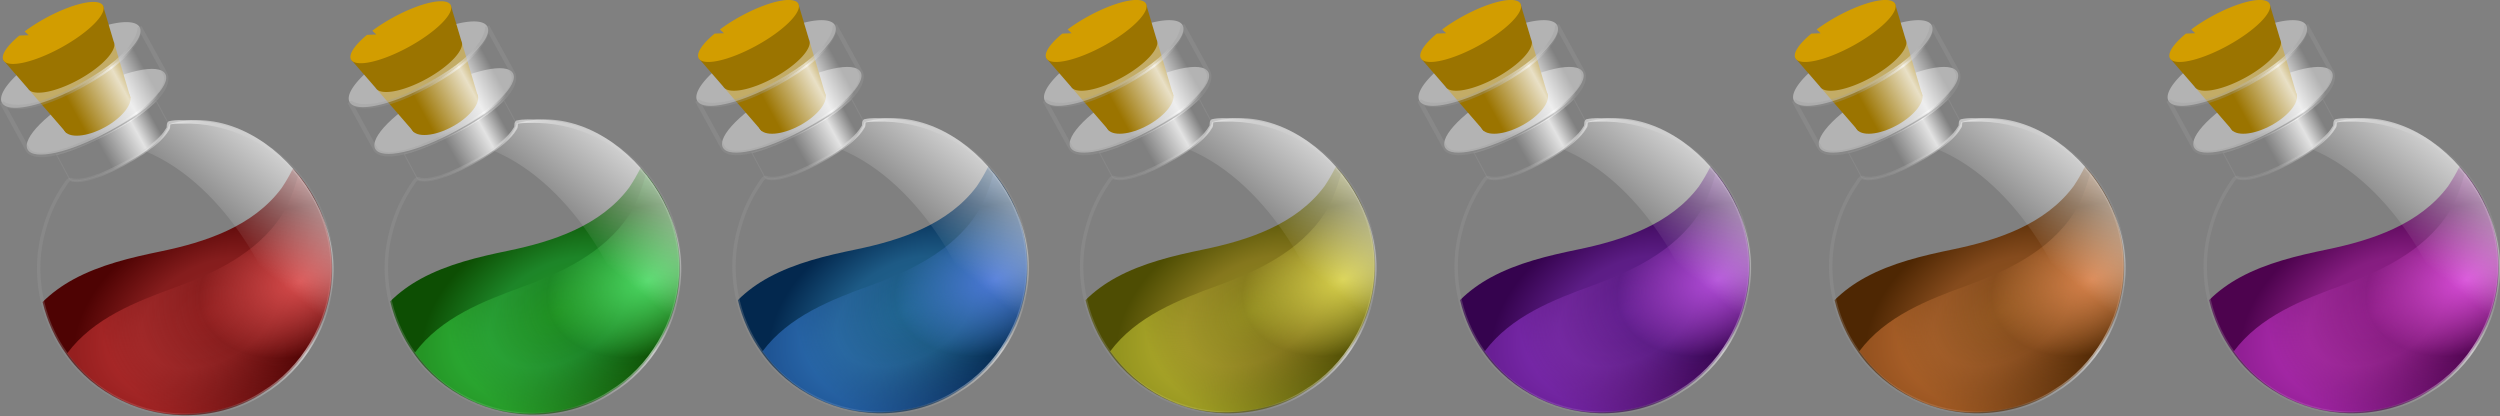 <?xml version="1.0" encoding="UTF-8" standalone="no"?>
<!-- Created with Inkscape (http://www.inkscape.org/) -->

<svg
   width="817.389mm"
   height="136.106mm"
   viewBox="0 0 817.389 136.106"
   version="1.1"
   id="svg5"
   inkscape:version="1.2.1 (9c6d41e410, 2022-07-14)"
   sodipodi:docname="Poition_Pack.svg"
   inkscape:export-filename="Poition_Pac.png"
   inkscape:export-xdpi="96"
   inkscape:export-ydpi="96"
   xmlns:inkscape="http://www.inkscape.org/namespaces/inkscape"
   xmlns:sodipodi="http://sodipodi.sourceforge.net/DTD/sodipodi-0.dtd"
   xmlns:xlink="http://www.w3.org/1999/xlink"
   xmlns="http://www.w3.org/2000/svg"
   xmlns:svg="http://www.w3.org/2000/svg">
  <rect x="0" y="0" width="817.389" height="136.106" fill="#808080" stroke="none"/>
  <sodipodi:namedview
     id="namedview7"
     pagecolor="#505050"
     bordercolor="#eeeeee"
     borderopacity="1"
     inkscape:showpageshadow="0"
     inkscape:pageopacity="0"
     inkscape:pagecheckerboard="0"
     inkscape:deskcolor="#505050"
     inkscape:document-units="mm"
     showgrid="false"
     inkscape:zoom="0.25"
     inkscape:cx="1752"
     inkscape:cy="20"
     inkscape:window-width="1920"
     inkscape:window-height="1017"
     inkscape:window-x="1912"
     inkscape:window-y="-8"
     inkscape:window-maximized="1"
     inkscape:current-layer="layer1" />
  <defs
     id="defs2">
    <linearGradient
       inkscape:collect="always"
       id="linearGradient25635">
      <stop
         style="stop-color:#91208b;stop-opacity:1;"
         offset="0"
         id="stop25629" />
      <stop
         style="stop-color:#851d80;stop-opacity:1;"
         offset="0.503"
         id="stop25631" />
      <stop
         style="stop-color:#4d034e;stop-opacity:1;"
         offset="1"
         id="stop25633" />
    </linearGradient>
    <linearGradient
       inkscape:collect="always"
       id="linearGradient24901">
      <stop
         style="stop-color:#d74cd8;stop-opacity:1;"
         offset="0"
         id="stop24895" />
      <stop
         style="stop-color:#d84ccd;stop-opacity:0;"
         offset="0.503"
         id="stop24897" />
      <stop
         style="stop-color:#f045f7;stop-opacity:0.416;"
         offset="1"
         id="stop24899" />
    </linearGradient>
    <linearGradient
       inkscape:collect="always"
       id="linearGradient16588">
      <stop
         style="stop-color:#915620;stop-opacity:1;"
         offset="0"
         id="stop16582" />
      <stop
         style="stop-color:#854b1d;stop-opacity:1;"
         offset="0.503"
         id="stop16584" />
      <stop
         style="stop-color:#4e2703;stop-opacity:1;"
         offset="1"
         id="stop16586" />
    </linearGradient>
    <linearGradient
       inkscape:collect="always"
       id="linearGradient16580">
      <stop
         style="stop-color:#d8824c;stop-opacity:1;"
         offset="0"
         id="stop16574" />
      <stop
         style="stop-color:#d88a4c;stop-opacity:0;"
         offset="0.503"
         id="stop16576" />
      <stop
         style="stop-color:#f78f45;stop-opacity:0.416;"
         offset="1"
         id="stop16578" />
    </linearGradient>
    <linearGradient
       inkscape:collect="always"
       id="linearGradient16572">
      <stop
         style="stop-color:#206591;stop-opacity:1;"
         offset="0"
         id="stop16566" />
      <stop
         style="stop-color:#1d5a85;stop-opacity:1;"
         offset="0.503"
         id="stop16568" />
      <stop
         style="stop-color:#03284e;stop-opacity:1;"
         offset="1"
         id="stop16570" />
    </linearGradient>
    <linearGradient
       inkscape:collect="always"
       id="linearGradient16564">
      <stop
         style="stop-color:#4c78d8;stop-opacity:1;"
         offset="0"
         id="stop16558" />
      <stop
         style="stop-color:#4c81d8;stop-opacity:0;"
         offset="0.503"
         id="stop16560" />
      <stop
         style="stop-color:#4593f7;stop-opacity:0.416;"
         offset="1"
         id="stop16562" />
    </linearGradient>
    <inkscape:perspective
       sodipodi:type="inkscape:persp3d"
       inkscape:vp_x="0 : -12.394291 : 1"
       inkscape:vp_y="0 : 999.99997 : 0"
       inkscape:vp_z="210 : -12.394291 : 1"
       inkscape:persp3d-origin="105 : -61.894291 : 1"
       id="perspective6358" />
    <linearGradient
       inkscape:collect="always"
       id="linearGradient4837">
      <stop
         style="stop-color:#642091;stop-opacity:1;"
         offset="0"
         id="stop4831" />
      <stop
         style="stop-color:#5c1d85;stop-opacity:1;"
         offset="0.503"
         id="stop4833" />
      <stop
         style="stop-color:#35034e;stop-opacity:1;"
         offset="1"
         id="stop4835" />
    </linearGradient>
    <linearGradient
       inkscape:collect="always"
       id="linearGradient4829">
      <stop
         style="stop-color:#b14cd8;stop-opacity:1;"
         offset="0"
         id="stop4823" />
      <stop
         style="stop-color:#ba4cd8;stop-opacity:0;"
         offset="0.503"
         id="stop4825" />
      <stop
         style="stop-color:#b145f7;stop-opacity:0.416;"
         offset="1"
         id="stop4827" />
    </linearGradient>
    <linearGradient
       inkscape:collect="always"
       id="linearGradient4821">
      <stop
         style="stop-color:#d8d14c;stop-opacity:1;"
         offset="0"
         id="stop4815" />
      <stop
         style="stop-color:#d8d14c;stop-opacity:0;"
         offset="0.503"
         id="stop4817" />
      <stop
         style="stop-color:#f5f745;stop-opacity:0.416;"
         offset="1"
         id="stop4819" />
    </linearGradient>
    <linearGradient
       inkscape:collect="always"
       id="linearGradient4813">
      <stop
         style="stop-color:#918b20;stop-opacity:1;"
         offset="0"
         id="stop4807" />
      <stop
         style="stop-color:#85771d;stop-opacity:1;"
         offset="0.503"
         id="stop4809" />
      <stop
         style="stop-color:#4e4d03;stop-opacity:1;"
         offset="1"
         id="stop4811" />
    </linearGradient>
    <linearGradient
       inkscape:collect="always"
       id="linearGradient4805">
      <stop
         style="stop-color:#209122;stop-opacity:1;"
         offset="0"
         id="stop4799" />
      <stop
         style="stop-color:#1d8528;stop-opacity:1;"
         offset="0.503"
         id="stop4801" />
      <stop
         style="stop-color:#0d4e03;stop-opacity:1;"
         offset="1"
         id="stop4803" />
    </linearGradient>
    <linearGradient
       inkscape:collect="always"
       id="linearGradient4797">
      <stop
         style="stop-color:#4cd864;stop-opacity:1;"
         offset="0"
         id="stop4791" />
      <stop
         style="stop-color:#4cd857;stop-opacity:0;"
         offset="0.503"
         id="stop4793" />
      <stop
         style="stop-color:#45f753;stop-opacity:0.416;"
         offset="1"
         id="stop4795" />
    </linearGradient>
    <linearGradient
       inkscape:collect="always"
       id="linearGradient4656">
      <stop
         style="stop-color:#912020;stop-opacity:1;"
         offset="0"
         id="stop4650" />
      <stop
         style="stop-color:#851d1d;stop-opacity:1;"
         offset="0.503"
         id="stop4652" />
      <stop
         style="stop-color:#4e0303;stop-opacity:1;"
         offset="1"
         id="stop4654" />
    </linearGradient>
    <linearGradient
       inkscape:collect="always"
       id="linearGradient4636">
      <stop
         style="stop-color:#d84c4c;stop-opacity:1;"
         offset="0"
         id="stop4632" />
      <stop
         style="stop-color:#d84c4c;stop-opacity:0;"
         offset="0.503"
         id="stop4634" />
      <stop
         style="stop-color:#f74545;stop-opacity:0.416;"
         offset="1"
         id="stop4640" />
    </linearGradient>
    <inkscape:path-effect
       effect="powerstroke"
       id="path-effect4338"
       is_visible="true"
       lpeversion="1"
       offset_points="0,1.563"
       not_jump="false"
       sort_points="true"
       interpolator_type="CubicBezierJohan"
       interpolator_beta="0.2"
       start_linecap_type="zerowidth"
       linejoin_type="extrp_arc"
       miter_limit="4"
       scale_width="1"
       end_linecap_type="zerowidth" />
    <linearGradient
       inkscape:collect="always"
       id="linearGradient4265">
      <stop
         style="stop-color:#ffffff;stop-opacity:0;"
         offset="0"
         id="stop4263" />
      <stop
         style="stop-color:#ffffff;stop-opacity:1;"
         offset="1"
         id="stop4261" />
    </linearGradient>
    <linearGradient
       inkscape:collect="always"
       id="linearGradient3195">
      <stop
         style="stop-color:#9a9a9a;stop-opacity:0.4;"
         offset="0.376"
         id="stop3189" />
      <stop
         style="stop-color:#ffffff;stop-opacity:0.8;"
         offset="0.718"
         id="stop3191" />
      <stop
         style="stop-color:#999999;stop-opacity:0.4;"
         offset="0.901"
         id="stop3193" />
    </linearGradient>
    <linearGradient
       inkscape:collect="always"
       id="linearGradient2738">
      <stop
         style="stop-color:#ffffff;stop-opacity:0;"
         offset="0.376"
         id="stop2734" />
      <stop
         style="stop-color:#ffffff;stop-opacity:0.777;"
         offset="0.718"
         id="stop2742" />
      <stop
         style="stop-color:#ffffff;stop-opacity:0;"
         offset="0.901"
         id="stop2736" />
    </linearGradient>
    <linearGradient
       inkscape:collect="always"
       xlink:href="#linearGradient2738"
       id="linearGradient2740"
       x1="-2.847"
       y1="26.864"
       x2="53.582"
       y2="26.864"
       gradientUnits="userSpaceOnUse" />
    <linearGradient
       inkscape:collect="always"
       xlink:href="#linearGradient3195"
       id="linearGradient3187"
       x1="-2.847"
       y1="26.864"
       x2="53.582"
       y2="26.864"
       gradientUnits="userSpaceOnUse" />
    <linearGradient
       inkscape:collect="always"
       xlink:href="#linearGradient2738"
       id="linearGradient4026"
       x1="19.861"
       y1="174.379"
       x2="173.83"
       y2="174.379"
       gradientUnits="userSpaceOnUse" />
    <linearGradient
       inkscape:collect="always"
       xlink:href="#linearGradient3195"
       id="linearGradient4034"
       x1="19.861"
       y1="174.379"
       x2="173.83"
       y2="174.379"
       gradientUnits="userSpaceOnUse" />
    <linearGradient
       inkscape:collect="always"
       xlink:href="#linearGradient3195"
       id="linearGradient4044"
       x1="-102.084"
       y1="373.873"
       x2="300.547"
       y2="373.873"
       gradientUnits="userSpaceOnUse" />
    <linearGradient
       inkscape:collect="always"
       xlink:href="#linearGradient4265"
       id="linearGradient4267"
       x1="44.581"
       y1="94.963"
       x2="96.739"
       y2="74.629"
       gradientUnits="userSpaceOnUse" />
    <inkscape:path-effect
       effect="fill_between_many"
       method="bsplinespiro"
       linkedpaths="#path4336,0,1"
       id="path-effect4340"
       is_visible="true"
       lpeversion="0"
       join="true"
       close="true"
       autoreverse="true" />
    <radialGradient
       inkscape:collect="always"
       xlink:href="#linearGradient4636"
       id="radialGradient4638"
       cx="60.121"
       cy="122.679"
       fx="60.121"
       fy="122.679"
       r="52.225"
       gradientTransform="matrix(0.173,-0.985,1.388,0.243,-120.511,150.299)"
       gradientUnits="userSpaceOnUse" />
    <radialGradient
       inkscape:collect="always"
       xlink:href="#linearGradient4656"
       id="radialGradient4648"
       cx="99.234"
       cy="435.515"
       fx="99.234"
       fy="435.515"
       r="198.961"
       gradientTransform="matrix(1,0,0,0.651,0,151.936)"
       gradientUnits="userSpaceOnUse" />
    <linearGradient
       inkscape:collect="always"
       xlink:href="#linearGradient2738"
       id="linearGradient4695"
       gradientUnits="userSpaceOnUse"
       x1="-2.847"
       y1="26.864"
       x2="53.582"
       y2="26.864" />
    <linearGradient
       inkscape:collect="always"
       xlink:href="#linearGradient3195"
       id="linearGradient4697"
       gradientUnits="userSpaceOnUse"
       x1="-2.847"
       y1="26.864"
       x2="53.582"
       y2="26.864" />
    <linearGradient
       inkscape:collect="always"
       xlink:href="#linearGradient2738"
       id="linearGradient4699"
       gradientUnits="userSpaceOnUse"
       x1="19.861"
       y1="174.379"
       x2="173.83"
       y2="174.379" />
    <linearGradient
       inkscape:collect="always"
       xlink:href="#linearGradient3195"
       id="linearGradient4701"
       gradientUnits="userSpaceOnUse"
       x1="19.861"
       y1="174.379"
       x2="173.83"
       y2="174.379" />
    <radialGradient
       inkscape:collect="always"
       xlink:href="#linearGradient4805"
       id="radialGradient4703"
       gradientUnits="userSpaceOnUse"
       gradientTransform="matrix(1,0,0,0.651,0,151.936)"
       cx="99.234"
       cy="435.515"
       fx="99.234"
       fy="435.515"
       r="198.961" />
    <linearGradient
       inkscape:collect="always"
       xlink:href="#linearGradient3195"
       id="linearGradient4705"
       gradientUnits="userSpaceOnUse"
       x1="-102.084"
       y1="373.873"
       x2="300.547"
       y2="373.873" />
    <radialGradient
       inkscape:collect="always"
       xlink:href="#linearGradient4797"
       id="radialGradient4707"
       gradientUnits="userSpaceOnUse"
       gradientTransform="matrix(0.173,-0.985,1.388,0.243,-120.511,150.299)"
       cx="60.121"
       cy="122.679"
       fx="60.121"
       fy="122.679"
       r="52.225" />
    <linearGradient
       inkscape:collect="always"
       xlink:href="#linearGradient4265"
       id="linearGradient4709"
       gradientUnits="userSpaceOnUse"
       x1="44.581"
       y1="94.963"
       x2="96.739"
       y2="74.629" />
    <linearGradient
       inkscape:collect="always"
       xlink:href="#linearGradient2738"
       id="linearGradient4735"
       gradientUnits="userSpaceOnUse"
       x1="-2.847"
       y1="26.864"
       x2="53.582"
       y2="26.864" />
    <linearGradient
       inkscape:collect="always"
       xlink:href="#linearGradient3195"
       id="linearGradient4737"
       gradientUnits="userSpaceOnUse"
       x1="-2.847"
       y1="26.864"
       x2="53.582"
       y2="26.864" />
    <linearGradient
       inkscape:collect="always"
       xlink:href="#linearGradient2738"
       id="linearGradient4739"
       gradientUnits="userSpaceOnUse"
       x1="19.861"
       y1="174.379"
       x2="173.83"
       y2="174.379" />
    <linearGradient
       inkscape:collect="always"
       xlink:href="#linearGradient3195"
       id="linearGradient4741"
       gradientUnits="userSpaceOnUse"
       x1="19.861"
       y1="174.379"
       x2="173.83"
       y2="174.379" />
    <radialGradient
       inkscape:collect="always"
       xlink:href="#linearGradient4813"
       id="radialGradient4743"
       gradientUnits="userSpaceOnUse"
       gradientTransform="matrix(1,0,0,0.651,0,151.936)"
       cx="99.234"
       cy="435.515"
       fx="99.234"
       fy="435.515"
       r="198.961" />
    <linearGradient
       inkscape:collect="always"
       xlink:href="#linearGradient3195"
       id="linearGradient4745"
       gradientUnits="userSpaceOnUse"
       x1="-102.084"
       y1="373.873"
       x2="300.547"
       y2="373.873" />
    <radialGradient
       inkscape:collect="always"
       xlink:href="#linearGradient4821"
       id="radialGradient4747"
       gradientUnits="userSpaceOnUse"
       gradientTransform="matrix(0.173,-0.985,1.388,0.243,-120.511,150.299)"
       cx="60.121"
       cy="122.679"
       fx="60.121"
       fy="122.679"
       r="52.225" />
    <linearGradient
       inkscape:collect="always"
       xlink:href="#linearGradient4265"
       id="linearGradient4749"
       gradientUnits="userSpaceOnUse"
       x1="44.581"
       y1="94.963"
       x2="96.739"
       y2="74.629" />
    <linearGradient
       inkscape:collect="always"
       xlink:href="#linearGradient2738"
       id="linearGradient4775"
       gradientUnits="userSpaceOnUse"
       x1="-2.847"
       y1="26.864"
       x2="53.582"
       y2="26.864" />
    <linearGradient
       inkscape:collect="always"
       xlink:href="#linearGradient3195"
       id="linearGradient4777"
       gradientUnits="userSpaceOnUse"
       x1="-2.847"
       y1="26.864"
       x2="53.582"
       y2="26.864" />
    <linearGradient
       inkscape:collect="always"
       xlink:href="#linearGradient2738"
       id="linearGradient4779"
       gradientUnits="userSpaceOnUse"
       x1="19.861"
       y1="174.379"
       x2="173.83"
       y2="174.379" />
    <linearGradient
       inkscape:collect="always"
       xlink:href="#linearGradient3195"
       id="linearGradient4781"
       gradientUnits="userSpaceOnUse"
       x1="19.861"
       y1="174.379"
       x2="173.83"
       y2="174.379" />
    <radialGradient
       inkscape:collect="always"
       xlink:href="#linearGradient4837"
       id="radialGradient4783"
       gradientUnits="userSpaceOnUse"
       gradientTransform="matrix(1,0,0,0.651,0,151.936)"
       cx="99.234"
       cy="435.515"
       fx="99.234"
       fy="435.515"
       r="198.961" />
    <linearGradient
       inkscape:collect="always"
       xlink:href="#linearGradient3195"
       id="linearGradient4785"
       gradientUnits="userSpaceOnUse"
       x1="-102.084"
       y1="373.873"
       x2="300.547"
       y2="373.873" />
    <radialGradient
       inkscape:collect="always"
       xlink:href="#linearGradient4829"
       id="radialGradient4787"
       gradientUnits="userSpaceOnUse"
       gradientTransform="matrix(0.173,-0.985,1.388,0.243,-120.511,150.299)"
       cx="60.121"
       cy="122.679"
       fx="60.121"
       fy="122.679"
       r="52.225" />
    <linearGradient
       inkscape:collect="always"
       xlink:href="#linearGradient4265"
       id="linearGradient4789"
       gradientUnits="userSpaceOnUse"
       x1="44.581"
       y1="94.963"
       x2="96.739"
       y2="74.629" />
    <linearGradient
       inkscape:collect="always"
       xlink:href="#linearGradient2738"
       id="linearGradient16479"
       gradientUnits="userSpaceOnUse"
       x1="-2.847"
       y1="26.864"
       x2="53.582"
       y2="26.864" />
    <linearGradient
       inkscape:collect="always"
       xlink:href="#linearGradient3195"
       id="linearGradient16481"
       gradientUnits="userSpaceOnUse"
       x1="-2.847"
       y1="26.864"
       x2="53.582"
       y2="26.864" />
    <linearGradient
       inkscape:collect="always"
       xlink:href="#linearGradient2738"
       id="linearGradient16483"
       gradientUnits="userSpaceOnUse"
       x1="19.861"
       y1="174.379"
       x2="173.83"
       y2="174.379" />
    <linearGradient
       inkscape:collect="always"
       xlink:href="#linearGradient3195"
       id="linearGradient16485"
       gradientUnits="userSpaceOnUse"
       x1="19.861"
       y1="174.379"
       x2="173.83"
       y2="174.379" />
    <radialGradient
       inkscape:collect="always"
       xlink:href="#linearGradient16572"
       id="radialGradient16487"
       gradientUnits="userSpaceOnUse"
       gradientTransform="matrix(1,0,0,0.651,0,151.936)"
       cx="99.234"
       cy="435.515"
       fx="99.234"
       fy="435.515"
       r="198.961" />
    <linearGradient
       inkscape:collect="always"
       xlink:href="#linearGradient3195"
       id="linearGradient16489"
       gradientUnits="userSpaceOnUse"
       x1="-102.084"
       y1="373.873"
       x2="300.547"
       y2="373.873" />
    <radialGradient
       inkscape:collect="always"
       xlink:href="#linearGradient16564"
       id="radialGradient16491"
       gradientUnits="userSpaceOnUse"
       gradientTransform="matrix(0.173,-0.985,1.388,0.243,-120.511,150.299)"
       cx="60.121"
       cy="122.679"
       fx="60.121"
       fy="122.679"
       r="52.225" />
    <linearGradient
       inkscape:collect="always"
       xlink:href="#linearGradient4265"
       id="linearGradient16493"
       gradientUnits="userSpaceOnUse"
       x1="44.581"
       y1="94.963"
       x2="96.739"
       y2="74.629" />
    <linearGradient
       inkscape:collect="always"
       xlink:href="#linearGradient2738"
       id="linearGradient16519"
       gradientUnits="userSpaceOnUse"
       x1="-2.847"
       y1="26.864"
       x2="53.582"
       y2="26.864" />
    <linearGradient
       inkscape:collect="always"
       xlink:href="#linearGradient3195"
       id="linearGradient16521"
       gradientUnits="userSpaceOnUse"
       x1="-2.847"
       y1="26.864"
       x2="53.582"
       y2="26.864" />
    <linearGradient
       inkscape:collect="always"
       xlink:href="#linearGradient2738"
       id="linearGradient16523"
       gradientUnits="userSpaceOnUse"
       x1="19.861"
       y1="174.379"
       x2="173.83"
       y2="174.379" />
    <linearGradient
       inkscape:collect="always"
       xlink:href="#linearGradient3195"
       id="linearGradient16525"
       gradientUnits="userSpaceOnUse"
       x1="19.861"
       y1="174.379"
       x2="173.83"
       y2="174.379" />
    <radialGradient
       inkscape:collect="always"
       xlink:href="#linearGradient16588"
       id="radialGradient16527"
       gradientUnits="userSpaceOnUse"
       gradientTransform="matrix(1,0,0,0.651,0,151.936)"
       cx="99.234"
       cy="435.515"
       fx="99.234"
       fy="435.515"
       r="198.961" />
    <linearGradient
       inkscape:collect="always"
       xlink:href="#linearGradient3195"
       id="linearGradient16529"
       gradientUnits="userSpaceOnUse"
       x1="-102.084"
       y1="373.873"
       x2="300.547"
       y2="373.873" />
    <radialGradient
       inkscape:collect="always"
       xlink:href="#linearGradient16580"
       id="radialGradient16531"
       gradientUnits="userSpaceOnUse"
       gradientTransform="matrix(0.173,-0.985,1.388,0.243,-120.511,150.299)"
       cx="60.121"
       cy="122.679"
       fx="60.121"
       fy="122.679"
       r="52.225" />
    <linearGradient
       inkscape:collect="always"
       xlink:href="#linearGradient4265"
       id="linearGradient16533"
       gradientUnits="userSpaceOnUse"
       x1="44.581"
       y1="94.963"
       x2="96.739"
       y2="74.629" />
    <linearGradient
       inkscape:collect="always"
       xlink:href="#linearGradient2738"
       id="linearGradient24879"
       gradientUnits="userSpaceOnUse"
       x1="-2.847"
       y1="26.864"
       x2="53.582"
       y2="26.864" />
    <linearGradient
       inkscape:collect="always"
       xlink:href="#linearGradient3195"
       id="linearGradient24881"
       gradientUnits="userSpaceOnUse"
       x1="-2.847"
       y1="26.864"
       x2="53.582"
       y2="26.864" />
    <linearGradient
       inkscape:collect="always"
       xlink:href="#linearGradient2738"
       id="linearGradient24883"
       gradientUnits="userSpaceOnUse"
       x1="19.861"
       y1="174.379"
       x2="173.83"
       y2="174.379" />
    <linearGradient
       inkscape:collect="always"
       xlink:href="#linearGradient3195"
       id="linearGradient24885"
       gradientUnits="userSpaceOnUse"
       x1="19.861"
       y1="174.379"
       x2="173.83"
       y2="174.379" />
    <radialGradient
       inkscape:collect="always"
       xlink:href="#linearGradient25635"
       id="radialGradient24887"
       gradientUnits="userSpaceOnUse"
       gradientTransform="matrix(1,0,0,0.651,0,151.936)"
       cx="99.234"
       cy="435.515"
       fx="99.234"
       fy="435.515"
       r="198.961" />
    <linearGradient
       inkscape:collect="always"
       xlink:href="#linearGradient3195"
       id="linearGradient24889"
       gradientUnits="userSpaceOnUse"
       x1="-102.084"
       y1="373.873"
       x2="300.547"
       y2="373.873" />
    <radialGradient
       inkscape:collect="always"
       xlink:href="#linearGradient24901"
       id="radialGradient24891"
       gradientUnits="userSpaceOnUse"
       gradientTransform="matrix(0.173,-0.985,1.388,0.243,-120.511,150.299)"
       cx="60.121"
       cy="122.679"
       fx="60.121"
       fy="122.679"
       r="52.225" />
    <linearGradient
       inkscape:collect="always"
       xlink:href="#linearGradient4265"
       id="linearGradient24893"
       gradientUnits="userSpaceOnUse"
       x1="44.581"
       y1="94.963"
       x2="96.739"
       y2="74.629" />
  </defs>
  <g
     inkscape:label="Bottles_Sphere"
     inkscape:groupmode="layer"
     id="layer1"
     style="display:inline"
     transform="translate(129.348,-67.789)">
    <g
       id="g4669"
       transform="matrix(0.798,-0.438,0.438,0.798,-132.199,89.667)"
       inkscape:export-filename="Poitions\Red.png"
       inkscape:export-xdpi="96"
       inkscape:export-ydpi="96">
      <ellipse
         style="fill:#ffffff;fill-opacity:0.4;stroke:none;stroke-width:14.982;stroke-opacity:0.729"
         id="ellipse1789"
         cx="25.371"
         cy="32.291"
         rx="28.21"
         ry="8.28" />
      <path
         id="rect1845"
         style="fill:#9b7400;fill-opacity:1;stroke-width:10.23;stroke-opacity:0.729"
         d="M 45.774,0 H 4.968 l 7.276,33.796 h 26.253 z"
         sodipodi:nodetypes="ccccc" />
      <path
         id="ellipse1787"
         style="fill:#ffffff;fill-opacity:0.4;stroke:none;stroke-width:14.982;stroke-opacity:0.729"
         d="M 44.271,6.983 42.947,13.129 A 17.576,5.989 0 0 1 25.371,19.118 17.576,5.989 0 0 1 7.795,13.129 L 6.472,6.984 A 28.21,8.28 0 0 0 -2.839,13.129 28.21,8.28 0 0 0 25.371,21.409 28.21,8.28 0 0 0 53.581,13.129 28.21,8.28 0 0 0 44.271,6.983 Z" />
      <path
         id="ellipse1791"
         style="fill:#d29d00;fill-opacity:1;stroke:none;stroke-width:10.836;stroke-opacity:0.729"
         d="m -25.371,-5.989 a 20.403,5.989 0 0 1 8.72,0.576 l -0.606,1.885 2.99,-1.493 A 20.403,5.989 0 0 1 -4.968,0 20.403,5.989 0 0 1 -25.371,5.989 20.403,5.989 0 0 1 -45.774,0 20.403,5.989 0 0 1 -25.371,-5.989 Z"
         transform="scale(-1,1)" />
      <ellipse
         style="fill:#9b7400;fill-opacity:1;stroke:none;stroke-width:8.774;stroke-opacity:0.729"
         id="ellipse1895"
         cx="-25.371"
         cy="32.631"
         rx="13.377"
         ry="5.989"
         transform="scale(-1,1)" />
      <path
         style="fill:url(#linearGradient2740);fill-opacity:1;stroke:url(#linearGradient3187);stroke-width:1.587;stroke-dasharray:none;stroke-opacity:0.729"
         d="m -2.839,13.129 c 0,0 2.306,8.28 28.21,8.28 25.207,0 28.21,-8.28 28.21,-8.28 v 19.162 c 0,0 0.594,8.869 -28.21,8.28 C -4.124,39.967 -2.839,32.291 -2.839,32.291 Z"
         id="path2447"
         sodipodi:nodetypes="csccscc" />
      <path
         id="path3266"
         style="fill:url(#linearGradient4026);fill-opacity:1;stroke:url(#linearGradient4034);stroke-width:1.422;stroke-dasharray:none;stroke-opacity:0.729"
         d="m 20.309,146.922 -0.447,37.479 c 2.249,4.268 6.935,6.416 11.15,8.264 12.102,4.768 25.11,6.625 37.973,7.998 10.144,1.093 20.35,1.283 30.543,1.125 9.416,0.021 18.836,-0.364 28.188,-1.512 11.506,-1.412 23.143,-3.152 33.982,-7.43 4.457,-1.987 9.631,-4.122 11.77,-8.861 l 0.363,-34.799 c -0.497,-1.85 -2.572,-0.412 -3.807,-0.271 -23.215,6.009 -47.478,6.757 -71.396,6.555 -20.522,-0.364 -41.046,-1.476 -61.307,-4.941 -5.696,-0.993 -11.401,-2.174 -17.012,-3.605 z"
         transform="scale(0.265)"
         sodipodi:nodetypes="ccccccccccccc" />
      <path
         id="path4548"
         style="fill:url(#radialGradient4648);fill-opacity:1;stroke:none;stroke-width:4.705;stroke-dasharray:none;stroke-opacity:0.729"
         d="m -41.102,305.965 c -17.299,-0.042 -34.47,2.025 -51.27,6.857 -6.973,25.058 -9.112,51.474 -5.889,77.285 7.131,65.36 49.929,125.009 108.746,154.002 30.649,15.293 65.281,23.045 99.551,20.469 64.064,-2.464 125.112,-39.387 158.443,-93.936 22.004,-35.485 32.502,-77.983 29.078,-119.635 -0.762,-11.332 -2.601,-22.551 -5.387,-33.525 -8.484,5.851 -17.29,11.2 -26.396,15.912 C 206.725,360.289 139.999,347.831 80.469,329.521 41.654,317.574 -0.053,306.064 -41.102,305.965 Z"
         transform="scale(0.265)" />
      <path
         style="fill:none;fill-opacity:1;stroke:url(#linearGradient4044);stroke-width:4.705;stroke-dasharray:none;stroke-opacity:0.729"
         d="m 175.027,182.689 c -3.005,0.773 -3.002,5.052 -6.012,6.2 -13.581,8.125 -29.926,9.767 -45.289,11.749 -20.956,1.677 -42.36,1.215 -63.201,-0.935 -12.944,-2.299 -26.878,-3.927 -37.643,-12.046 -2.867,-5.144 -7.378,-2.122 -11.222,-0.056 -20.492,10.115 -39.174,23.717 -54.988,40.226 -41.928,41.858 -62.255,103.632 -54.932,162.279 7.131,65.36 49.928,125.009 108.746,154.002 30.649,15.293 65.281,23.046 99.551,20.47 64.064,-2.464 125.112,-39.387 158.444,-93.935 22.004,-35.485 32.501,-77.984 29.077,-119.636 -4.29,-63.795 -42.067,-124.138 -97.365,-156.184 -8.097,-4.295 -16.026,-9.502 -24.825,-12.143 h -0.101 z"
         id="path4036"
         transform="scale(0.265)" />
      <path
         id="path4271"
         style="fill:url(#radialGradient4638);fill-opacity:1;stroke:none;stroke-width:1.245;stroke-dasharray:none;stroke-opacity:0.729"
         d="m 77.994,87.075 c -2.846,2.996 -5.958,5.725 -9.292,8.116 -14.435,9.293 -32.38,8.576 -48.665,6.051 -15.132,-2.349 -31.356,-4.448 -45.595,2.04 1.993,16.957 11.497,31.923 26.702,39.626 8.064,4.135 18.318,7.036 27.392,6.454 16.956,-0.466 33.215,-10.058 42.191,-24.393 5.924,-9.325 8.825,-20.538 8.04,-31.567 -0.12,-2.126 -0.381,-4.239 -0.773,-6.326 z"
         inkscape:transform-center-y="19.458"
         inkscape:transform-center-x="-0.24462489"
         sodipodi:nodetypes="ccccccccc" />
      <path
         style="fill:url(#linearGradient4267);fill-opacity:1;stroke:none;stroke-width:1.245;stroke-dasharray:none;stroke-opacity:0.729"
         d="m 33.791,52.99 c 20.763,25.663 17.945,69.084 12.39,77.643 -0.388,7.39 10.418,11.747 13.229,7.102 C 91.707,116.049 81.541,56.214 45.896,48.679 47.808,47.942 40.315,53.922 33.791,52.99 Z"
         id="path4259"
         sodipodi:nodetypes="ccccc" />
    </g>
    <g
       id="g4693"
       transform="matrix(0.798,-0.438,0.438,0.798,-18.533,89.443)"
       inkscape:export-filename="Poitions\Green.png"
       inkscape:export-xdpi="96"
       inkscape:export-ydpi="96">
      <ellipse
         style="fill:#ffffff;fill-opacity:0.4;stroke:none;stroke-width:14.982;stroke-opacity:0.729"
         id="ellipse4671"
         cx="25.371"
         cy="32.291"
         rx="28.21"
         ry="8.28" />
      <path
         id="path4673"
         style="fill:#9b7400;fill-opacity:1;stroke-width:10.23;stroke-opacity:0.729"
         d="M 45.774,0 H 4.968 l 7.276,33.796 h 26.253 z"
         sodipodi:nodetypes="ccccc" />
      <path
         id="path4675"
         style="fill:#ffffff;fill-opacity:0.4;stroke:none;stroke-width:14.982;stroke-opacity:0.729"
         d="M 44.271,6.983 42.947,13.129 A 17.576,5.989 0 0 1 25.371,19.118 17.576,5.989 0 0 1 7.795,13.129 L 6.472,6.984 A 28.21,8.28 0 0 0 -2.839,13.129 28.21,8.28 0 0 0 25.371,21.409 28.21,8.28 0 0 0 53.581,13.129 28.21,8.28 0 0 0 44.271,6.983 Z" />
      <path
         id="path4677"
         style="fill:#d29d00;fill-opacity:1;stroke:none;stroke-width:10.836;stroke-opacity:0.729"
         d="m -25.371,-5.989 a 20.403,5.989 0 0 1 8.72,0.576 l -0.606,1.885 2.99,-1.493 A 20.403,5.989 0 0 1 -4.968,0 20.403,5.989 0 0 1 -25.371,5.989 20.403,5.989 0 0 1 -45.774,0 20.403,5.989 0 0 1 -25.371,-5.989 Z"
         transform="scale(-1,1)" />
      <ellipse
         style="fill:#9b7400;fill-opacity:1;stroke:none;stroke-width:8.774;stroke-opacity:0.729"
         id="ellipse4679"
         cx="-25.371"
         cy="32.631"
         rx="13.377"
         ry="5.989"
         transform="scale(-1,1)" />
      <path
         style="fill:url(#linearGradient4695);fill-opacity:1;stroke:url(#linearGradient4697);stroke-width:1.587;stroke-dasharray:none;stroke-opacity:0.729"
         d="m -2.839,13.129 c 0,0 2.306,8.28 28.21,8.28 25.207,0 28.21,-8.28 28.21,-8.28 v 19.162 c 0,0 0.594,8.869 -28.21,8.28 C -4.124,39.967 -2.839,32.291 -2.839,32.291 Z"
         id="path4681"
         sodipodi:nodetypes="csccscc" />
      <path
         id="path4683"
         style="fill:url(#linearGradient4699);fill-opacity:1;stroke:url(#linearGradient4701);stroke-width:1.422;stroke-dasharray:none;stroke-opacity:0.729"
         d="m 20.309,146.922 -0.447,37.479 c 2.249,4.268 6.935,6.416 11.15,8.264 12.102,4.768 25.11,6.625 37.973,7.998 10.144,1.093 20.35,1.283 30.543,1.125 9.416,0.021 18.836,-0.364 28.188,-1.512 11.506,-1.412 23.143,-3.152 33.982,-7.43 4.457,-1.987 9.631,-4.122 11.77,-8.861 l 0.363,-34.799 c -0.497,-1.85 -2.572,-0.412 -3.807,-0.271 -23.215,6.009 -47.478,6.757 -71.396,6.555 -20.522,-0.364 -41.046,-1.476 -61.307,-4.941 -5.696,-0.993 -11.401,-2.174 -17.012,-3.605 z"
         transform="scale(0.265)"
         sodipodi:nodetypes="ccccccccccccc" />
      <path
         id="path4685"
         style="fill:url(#radialGradient4703);fill-opacity:1;stroke:none;stroke-width:4.705;stroke-dasharray:none;stroke-opacity:0.729"
         d="m -41.102,305.965 c -17.299,-0.042 -34.47,2.025 -51.27,6.857 -6.973,25.058 -9.112,51.474 -5.889,77.285 7.131,65.36 49.929,125.009 108.746,154.002 30.649,15.293 65.281,23.045 99.551,20.469 64.064,-2.464 125.112,-39.387 158.443,-93.936 22.004,-35.485 32.502,-77.983 29.078,-119.635 -0.762,-11.332 -2.601,-22.551 -5.387,-33.525 -8.484,5.851 -17.29,11.2 -26.396,15.912 C 206.725,360.289 139.999,347.831 80.469,329.521 41.654,317.574 -0.053,306.064 -41.102,305.965 Z"
         transform="scale(0.265)" />
      <path
         style="fill:none;fill-opacity:1;stroke:url(#linearGradient4705);stroke-width:4.705;stroke-dasharray:none;stroke-opacity:0.729"
         d="m 175.027,182.689 c -3.005,0.773 -3.002,5.052 -6.012,6.2 -13.581,8.125 -29.926,9.767 -45.289,11.749 -20.956,1.677 -42.36,1.215 -63.201,-0.935 -12.944,-2.299 -26.878,-3.927 -37.643,-12.046 -2.867,-5.144 -7.378,-2.122 -11.222,-0.056 -20.492,10.115 -39.174,23.717 -54.988,40.226 -41.928,41.858 -62.255,103.632 -54.932,162.279 7.131,65.36 49.928,125.009 108.746,154.002 30.649,15.293 65.281,23.046 99.551,20.47 64.064,-2.464 125.112,-39.387 158.444,-93.935 22.004,-35.485 32.501,-77.984 29.077,-119.636 -4.29,-63.795 -42.067,-124.138 -97.365,-156.184 -8.097,-4.295 -16.026,-9.502 -24.825,-12.143 h -0.101 z"
         id="path4687"
         transform="scale(0.265)" />
      <path
         id="path4689"
         style="fill:url(#radialGradient4707);fill-opacity:1;stroke:none;stroke-width:1.245;stroke-dasharray:none;stroke-opacity:0.729"
         d="m 77.994,87.075 c -2.846,2.996 -5.958,5.725 -9.292,8.116 -14.435,9.293 -32.38,8.576 -48.665,6.051 -15.132,-2.349 -31.356,-4.448 -45.595,2.04 1.993,16.957 11.497,31.923 26.702,39.626 8.064,4.135 18.318,7.036 27.392,6.454 16.956,-0.466 33.215,-10.058 42.191,-24.393 5.924,-9.325 8.825,-20.538 8.04,-31.567 -0.12,-2.126 -0.381,-4.239 -0.773,-6.326 z"
         inkscape:transform-center-y="19.458"
         inkscape:transform-center-x="-0.24462489"
         sodipodi:nodetypes="ccccccccc" />
      <path
         style="fill:url(#linearGradient4709);fill-opacity:1;stroke:none;stroke-width:1.245;stroke-dasharray:none;stroke-opacity:0.729"
         d="m 33.791,52.99 c 20.763,25.663 17.945,69.084 12.39,77.643 -0.388,7.39 10.418,11.747 13.229,7.102 C 91.707,116.049 81.541,56.214 45.896,48.679 47.808,47.942 40.315,53.922 33.791,52.99 Z"
         id="path4691"
         sodipodi:nodetypes="ccccc" />
    </g>
    <g
       id="g4733"
       transform="matrix(0.798,-0.438,0.438,0.798,208.798,89.028)"
       inkscape:export-filename="Poitions\Yellow.png"
       inkscape:export-xdpi="96"
       inkscape:export-ydpi="96">
      <ellipse
         style="fill:#ffffff;fill-opacity:0.4;stroke:none;stroke-width:14.982;stroke-opacity:0.729"
         id="ellipse4711"
         cx="25.371"
         cy="32.291"
         rx="28.21"
         ry="8.28" />
      <path
         id="path4713"
         style="fill:#9b7400;fill-opacity:1;stroke-width:10.23;stroke-opacity:0.729"
         d="M 45.774,0 H 4.968 l 7.276,33.796 h 26.253 z"
         sodipodi:nodetypes="ccccc" />
      <path
         id="path4715"
         style="fill:#ffffff;fill-opacity:0.4;stroke:none;stroke-width:14.982;stroke-opacity:0.729"
         d="M 44.271,6.983 42.947,13.129 A 17.576,5.989 0 0 1 25.371,19.118 17.576,5.989 0 0 1 7.795,13.129 L 6.472,6.984 A 28.21,8.28 0 0 0 -2.839,13.129 28.21,8.28 0 0 0 25.371,21.409 28.21,8.28 0 0 0 53.581,13.129 28.21,8.28 0 0 0 44.271,6.983 Z" />
      <path
         id="path4717"
         style="fill:#d29d00;fill-opacity:1;stroke:none;stroke-width:10.836;stroke-opacity:0.729"
         d="m -25.371,-5.989 a 20.403,5.989 0 0 1 8.72,0.576 l -0.606,1.885 2.99,-1.493 A 20.403,5.989 0 0 1 -4.968,0 20.403,5.989 0 0 1 -25.371,5.989 20.403,5.989 0 0 1 -45.774,0 20.403,5.989 0 0 1 -25.371,-5.989 Z"
         transform="scale(-1,1)" />
      <ellipse
         style="fill:#9b7400;fill-opacity:1;stroke:none;stroke-width:8.774;stroke-opacity:0.729"
         id="ellipse4719"
         cx="-25.371"
         cy="32.631"
         rx="13.377"
         ry="5.989"
         transform="scale(-1,1)" />
      <path
         style="fill:url(#linearGradient4735);fill-opacity:1;stroke:url(#linearGradient4737);stroke-width:1.587;stroke-dasharray:none;stroke-opacity:0.729"
         d="m -2.839,13.129 c 0,0 2.306,8.28 28.21,8.28 25.207,0 28.21,-8.28 28.21,-8.28 v 19.162 c 0,0 0.594,8.869 -28.21,8.28 C -4.124,39.967 -2.839,32.291 -2.839,32.291 Z"
         id="path4721"
         sodipodi:nodetypes="csccscc" />
      <path
         id="path4723"
         style="fill:url(#linearGradient4739);fill-opacity:1;stroke:url(#linearGradient4741);stroke-width:1.422;stroke-dasharray:none;stroke-opacity:0.729"
         d="m 20.309,146.922 -0.447,37.479 c 2.249,4.268 6.935,6.416 11.15,8.264 12.102,4.768 25.11,6.625 37.973,7.998 10.144,1.093 20.35,1.283 30.543,1.125 9.416,0.021 18.836,-0.364 28.188,-1.512 11.506,-1.412 23.143,-3.152 33.982,-7.43 4.457,-1.987 9.631,-4.122 11.77,-8.861 l 0.363,-34.799 c -0.497,-1.85 -2.572,-0.412 -3.807,-0.271 -23.215,6.009 -47.478,6.757 -71.396,6.555 -20.522,-0.364 -41.046,-1.476 -61.307,-4.941 -5.696,-0.993 -11.401,-2.174 -17.012,-3.605 z"
         transform="scale(0.265)"
         sodipodi:nodetypes="ccccccccccccc" />
      <path
         id="path4725"
         style="fill:url(#radialGradient4743);fill-opacity:1;stroke:none;stroke-width:4.705;stroke-dasharray:none;stroke-opacity:0.729"
         d="m -41.102,305.965 c -17.299,-0.042 -34.47,2.025 -51.27,6.857 -6.973,25.058 -9.112,51.474 -5.889,77.285 7.131,65.36 49.929,125.009 108.746,154.002 30.649,15.293 65.281,23.045 99.551,20.469 64.064,-2.464 125.112,-39.387 158.443,-93.936 22.004,-35.485 32.502,-77.983 29.078,-119.635 -0.762,-11.332 -2.601,-22.551 -5.387,-33.525 -8.484,5.851 -17.29,11.2 -26.396,15.912 C 206.725,360.289 139.999,347.831 80.469,329.521 41.654,317.574 -0.053,306.064 -41.102,305.965 Z"
         transform="scale(0.265)" />
      <path
         style="fill:none;fill-opacity:1;stroke:url(#linearGradient4745);stroke-width:4.705;stroke-dasharray:none;stroke-opacity:0.729"
         d="m 175.027,182.689 c -3.005,0.773 -3.002,5.052 -6.012,6.2 -13.581,8.125 -29.926,9.767 -45.289,11.749 -20.956,1.677 -42.36,1.215 -63.201,-0.935 -12.944,-2.299 -26.878,-3.927 -37.643,-12.046 -2.867,-5.144 -7.378,-2.122 -11.222,-0.056 -20.492,10.115 -39.174,23.717 -54.988,40.226 -41.928,41.858 -62.255,103.632 -54.932,162.279 7.131,65.36 49.928,125.009 108.746,154.002 30.649,15.293 65.281,23.046 99.551,20.47 64.064,-2.464 125.112,-39.387 158.444,-93.935 22.004,-35.485 32.501,-77.984 29.077,-119.636 -4.29,-63.795 -42.067,-124.138 -97.365,-156.184 -8.097,-4.295 -16.026,-9.502 -24.825,-12.143 h -0.101 z"
         id="path4727"
         transform="scale(0.265)" />
      <path
         id="path4729"
         style="fill:url(#radialGradient4747);fill-opacity:1;stroke:none;stroke-width:1.245;stroke-dasharray:none;stroke-opacity:0.729"
         d="m 77.994,87.075 c -2.846,2.996 -5.958,5.725 -9.292,8.116 -14.435,9.293 -32.38,8.576 -48.665,6.051 -15.132,-2.349 -31.356,-4.448 -45.595,2.04 1.993,16.957 11.497,31.923 26.702,39.626 8.064,4.135 18.318,7.036 27.392,6.454 16.956,-0.466 33.215,-10.058 42.191,-24.393 5.924,-9.325 8.825,-20.538 8.04,-31.567 -0.12,-2.126 -0.381,-4.239 -0.773,-6.326 z"
         inkscape:transform-center-y="19.458"
         inkscape:transform-center-x="-0.24462489"
         sodipodi:nodetypes="ccccccccc" />
      <path
         style="fill:url(#linearGradient4749);fill-opacity:1;stroke:none;stroke-width:1.245;stroke-dasharray:none;stroke-opacity:0.729"
         d="m 33.791,52.99 c 20.763,25.663 17.945,69.084 12.39,77.643 -0.388,7.39 10.418,11.747 13.229,7.102 C 91.707,116.049 81.541,56.214 45.896,48.679 47.808,47.942 40.315,53.922 33.791,52.99 Z"
         id="path4731"
         sodipodi:nodetypes="ccccc" />
    </g>
    <g
       id="g4773"
       transform="matrix(0.798,-0.438,0.438,0.798,331.254,89.028)"
       inkscape:export-filename="Poitions\Purple.png"
       inkscape:export-xdpi="96"
       inkscape:export-ydpi="96">
      <ellipse
         style="fill:#ffffff;fill-opacity:0.4;stroke:none;stroke-width:14.982;stroke-opacity:0.729"
         id="ellipse4751"
         cx="25.371"
         cy="32.291"
         rx="28.21"
         ry="8.28" />
      <path
         id="path4753"
         style="fill:#9b7400;fill-opacity:1;stroke-width:10.23;stroke-opacity:0.729"
         d="M 45.774,0 H 4.968 l 7.276,33.796 h 26.253 z"
         sodipodi:nodetypes="ccccc" />
      <path
         id="path4755"
         style="fill:#ffffff;fill-opacity:0.4;stroke:none;stroke-width:14.982;stroke-opacity:0.729"
         d="M 44.271,6.983 42.947,13.129 A 17.576,5.989 0 0 1 25.371,19.118 17.576,5.989 0 0 1 7.795,13.129 L 6.472,6.984 A 28.21,8.28 0 0 0 -2.839,13.129 28.21,8.28 0 0 0 25.371,21.409 28.21,8.28 0 0 0 53.581,13.129 28.21,8.28 0 0 0 44.271,6.983 Z" />
      <path
         id="path4757"
         style="fill:#d29d00;fill-opacity:1;stroke:none;stroke-width:10.836;stroke-opacity:0.729"
         d="m -25.371,-5.989 a 20.403,5.989 0 0 1 8.72,0.576 l -0.606,1.885 2.99,-1.493 A 20.403,5.989 0 0 1 -4.968,0 20.403,5.989 0 0 1 -25.371,5.989 20.403,5.989 0 0 1 -45.774,0 20.403,5.989 0 0 1 -25.371,-5.989 Z"
         transform="scale(-1,1)" />
      <ellipse
         style="fill:#9b7400;fill-opacity:1;stroke:none;stroke-width:8.774;stroke-opacity:0.729"
         id="ellipse4759"
         cx="-25.371"
         cy="32.631"
         rx="13.377"
         ry="5.989"
         transform="scale(-1,1)" />
      <path
         style="fill:url(#linearGradient4775);fill-opacity:1;stroke:url(#linearGradient4777);stroke-width:1.587;stroke-dasharray:none;stroke-opacity:0.729"
         d="m -2.839,13.129 c 0,0 2.306,8.28 28.21,8.28 25.207,0 28.21,-8.28 28.21,-8.28 v 19.162 c 0,0 0.594,8.869 -28.21,8.28 C -4.124,39.967 -2.839,32.291 -2.839,32.291 Z"
         id="path4761"
         sodipodi:nodetypes="csccscc" />
      <path
         id="path4763"
         style="fill:url(#linearGradient4779);fill-opacity:1;stroke:url(#linearGradient4781);stroke-width:1.422;stroke-dasharray:none;stroke-opacity:0.729"
         d="m 20.309,146.922 -0.447,37.479 c 2.249,4.268 6.935,6.416 11.15,8.264 12.102,4.768 25.11,6.625 37.973,7.998 10.144,1.093 20.35,1.283 30.543,1.125 9.416,0.021 18.836,-0.364 28.188,-1.512 11.506,-1.412 23.143,-3.152 33.982,-7.43 4.457,-1.987 9.631,-4.122 11.77,-8.861 l 0.363,-34.799 c -0.497,-1.85 -2.572,-0.412 -3.807,-0.271 -23.215,6.009 -47.478,6.757 -71.396,6.555 -20.522,-0.364 -41.046,-1.476 -61.307,-4.941 -5.696,-0.993 -11.401,-2.174 -17.012,-3.605 z"
         transform="scale(0.265)"
         sodipodi:nodetypes="ccccccccccccc" />
      <path
         id="path4765"
         style="fill:url(#radialGradient4783);fill-opacity:1;stroke:none;stroke-width:4.705;stroke-dasharray:none;stroke-opacity:0.729"
         d="m -41.102,305.965 c -17.299,-0.042 -34.47,2.025 -51.27,6.857 -6.973,25.058 -9.112,51.474 -5.889,77.285 7.131,65.36 49.929,125.009 108.746,154.002 30.649,15.293 65.281,23.045 99.551,20.469 64.064,-2.464 125.112,-39.387 158.443,-93.936 22.004,-35.485 32.502,-77.983 29.078,-119.635 -0.762,-11.332 -2.601,-22.551 -5.387,-33.525 -8.484,5.851 -17.29,11.2 -26.396,15.912 C 206.725,360.289 139.999,347.831 80.469,329.521 41.654,317.574 -0.053,306.064 -41.102,305.965 Z"
         transform="scale(0.265)" />
      <path
         style="fill:none;fill-opacity:1;stroke:url(#linearGradient4785);stroke-width:4.705;stroke-dasharray:none;stroke-opacity:0.729"
         d="m 175.027,182.689 c -3.005,0.773 -3.002,5.052 -6.012,6.2 -13.581,8.125 -29.926,9.767 -45.289,11.749 -20.956,1.677 -42.36,1.215 -63.201,-0.935 -12.944,-2.299 -26.878,-3.927 -37.643,-12.046 -2.867,-5.144 -7.378,-2.122 -11.222,-0.056 -20.492,10.115 -39.174,23.717 -54.988,40.226 -41.928,41.858 -62.255,103.632 -54.932,162.279 7.131,65.36 49.928,125.009 108.746,154.002 30.649,15.293 65.281,23.046 99.551,20.47 64.064,-2.464 125.112,-39.387 158.444,-93.935 22.004,-35.485 32.501,-77.984 29.077,-119.636 -4.29,-63.795 -42.067,-124.138 -97.365,-156.184 -8.097,-4.295 -16.026,-9.502 -24.825,-12.143 h -0.101 z"
         id="path4767"
         transform="scale(0.265)" />
      <path
         id="path4769"
         style="fill:url(#radialGradient4787);fill-opacity:1;stroke:none;stroke-width:1.245;stroke-dasharray:none;stroke-opacity:0.729"
         d="m 77.994,87.075 c -2.846,2.996 -5.958,5.725 -9.292,8.116 -14.435,9.293 -32.38,8.576 -48.665,6.051 -15.132,-2.349 -31.356,-4.448 -45.595,2.04 1.993,16.957 11.497,31.923 26.702,39.626 8.064,4.135 18.318,7.036 27.392,6.454 16.956,-0.466 33.215,-10.058 42.191,-24.393 5.924,-9.325 8.825,-20.538 8.04,-31.567 -0.12,-2.126 -0.381,-4.239 -0.773,-6.326 z"
         inkscape:transform-center-y="19.458"
         inkscape:transform-center-x="-0.24462489"
         sodipodi:nodetypes="ccccccccc" />
      <path
         style="fill:url(#linearGradient4789);fill-opacity:1;stroke:none;stroke-width:1.245;stroke-dasharray:none;stroke-opacity:0.729"
         d="m 33.791,52.99 c 20.763,25.663 17.945,69.084 12.39,77.643 -0.388,7.39 10.418,11.747 13.229,7.102 C 91.707,116.049 81.541,56.214 45.896,48.679 47.808,47.942 40.315,53.922 33.791,52.99 Z"
         id="path4771"
         sodipodi:nodetypes="ccccc" />
    </g>
    <g
       id="g16477"
       transform="matrix(0.798,-0.438,0.438,0.798,95.132,89.028)"
       inkscape:export-filename="Poitions\Blue.png"
       inkscape:export-xdpi="96"
       inkscape:export-ydpi="96">
      <ellipse
         style="fill:#ffffff;fill-opacity:0.4;stroke:none;stroke-width:14.982;stroke-opacity:0.729"
         id="ellipse16455"
         cx="25.371"
         cy="32.291"
         rx="28.21"
         ry="8.28" />
      <path
         id="path16457"
         style="fill:#9b7400;fill-opacity:1;stroke-width:10.23;stroke-opacity:0.729"
         d="M 45.774,0 H 4.968 l 7.276,33.796 h 26.253 z"
         sodipodi:nodetypes="ccccc" />
      <path
         id="path16459"
         style="fill:#ffffff;fill-opacity:0.4;stroke:none;stroke-width:14.982;stroke-opacity:0.729"
         d="M 44.271,6.983 42.947,13.129 A 17.576,5.989 0 0 1 25.371,19.118 17.576,5.989 0 0 1 7.795,13.129 L 6.472,6.984 A 28.21,8.28 0 0 0 -2.839,13.129 28.21,8.28 0 0 0 25.371,21.409 28.21,8.28 0 0 0 53.581,13.129 28.21,8.28 0 0 0 44.271,6.983 Z" />
      <path
         id="path16461"
         style="fill:#d29d00;fill-opacity:1;stroke:none;stroke-width:10.836;stroke-opacity:0.729"
         d="m -25.371,-5.989 a 20.403,5.989 0 0 1 8.72,0.576 l -0.606,1.885 2.99,-1.493 A 20.403,5.989 0 0 1 -4.968,0 20.403,5.989 0 0 1 -25.371,5.989 20.403,5.989 0 0 1 -45.774,0 20.403,5.989 0 0 1 -25.371,-5.989 Z"
         transform="scale(-1,1)" />
      <ellipse
         style="fill:#9b7400;fill-opacity:1;stroke:none;stroke-width:8.774;stroke-opacity:0.729"
         id="ellipse16463"
         cx="-25.371"
         cy="32.631"
         rx="13.377"
         ry="5.989"
         transform="scale(-1,1)" />
      <path
         style="fill:url(#linearGradient16479);fill-opacity:1;stroke:url(#linearGradient16481);stroke-width:1.587;stroke-dasharray:none;stroke-opacity:0.729"
         d="m -2.839,13.129 c 0,0 2.306,8.28 28.21,8.28 25.207,0 28.21,-8.28 28.21,-8.28 v 19.162 c 0,0 0.594,8.869 -28.21,8.28 C -4.124,39.967 -2.839,32.291 -2.839,32.291 Z"
         id="path16465"
         sodipodi:nodetypes="csccscc" />
      <path
         id="path16467"
         style="fill:url(#linearGradient16483);fill-opacity:1;stroke:url(#linearGradient16485);stroke-width:1.422;stroke-dasharray:none;stroke-opacity:0.729"
         d="m 20.309,146.922 -0.447,37.479 c 2.249,4.268 6.935,6.416 11.15,8.264 12.102,4.768 25.11,6.625 37.973,7.998 10.144,1.093 20.35,1.283 30.543,1.125 9.416,0.021 18.836,-0.364 28.188,-1.512 11.506,-1.412 23.143,-3.152 33.982,-7.43 4.457,-1.987 9.631,-4.122 11.77,-8.861 l 0.363,-34.799 c -0.497,-1.85 -2.572,-0.412 -3.807,-0.271 -23.215,6.009 -47.478,6.757 -71.396,6.555 -20.522,-0.364 -41.046,-1.476 -61.307,-4.941 -5.696,-0.993 -11.401,-2.174 -17.012,-3.605 z"
         transform="scale(0.265)"
         sodipodi:nodetypes="ccccccccccccc" />
      <path
         id="path16469"
         style="fill:url(#radialGradient16487);fill-opacity:1;stroke:none;stroke-width:4.705;stroke-dasharray:none;stroke-opacity:0.729"
         d="m -41.102,305.965 c -17.299,-0.042 -34.47,2.025 -51.27,6.857 -6.973,25.058 -9.112,51.474 -5.889,77.285 7.131,65.36 49.929,125.009 108.746,154.002 30.649,15.293 65.281,23.045 99.551,20.469 64.064,-2.464 125.112,-39.387 158.443,-93.936 22.004,-35.485 32.502,-77.983 29.078,-119.635 -0.762,-11.332 -2.601,-22.551 -5.387,-33.525 -8.484,5.851 -17.29,11.2 -26.396,15.912 C 206.725,360.289 139.999,347.831 80.469,329.521 41.654,317.574 -0.053,306.064 -41.102,305.965 Z"
         transform="scale(0.265)" />
      <path
         style="fill:none;fill-opacity:1;stroke:url(#linearGradient16489);stroke-width:4.705;stroke-dasharray:none;stroke-opacity:0.729"
         d="m 175.027,182.689 c -3.005,0.773 -3.002,5.052 -6.012,6.2 -13.581,8.125 -29.926,9.767 -45.289,11.749 -20.956,1.677 -42.36,1.215 -63.201,-0.935 -12.944,-2.299 -26.878,-3.927 -37.643,-12.046 -2.867,-5.144 -7.378,-2.122 -11.222,-0.056 -20.492,10.115 -39.174,23.717 -54.988,40.226 -41.928,41.858 -62.255,103.632 -54.932,162.279 7.131,65.36 49.928,125.009 108.746,154.002 30.649,15.293 65.281,23.046 99.551,20.47 64.064,-2.464 125.112,-39.387 158.444,-93.935 22.004,-35.485 32.501,-77.984 29.077,-119.636 -4.29,-63.795 -42.067,-124.138 -97.365,-156.184 -8.097,-4.295 -16.026,-9.502 -24.825,-12.143 h -0.101 z"
         id="path16471"
         transform="scale(0.265)" />
      <path
         id="path16473"
         style="fill:url(#radialGradient16491);fill-opacity:1;stroke:none;stroke-width:1.245;stroke-dasharray:none;stroke-opacity:0.729"
         d="m 77.994,87.075 c -2.846,2.996 -5.958,5.725 -9.292,8.116 -14.435,9.293 -32.38,8.576 -48.665,6.051 -15.132,-2.349 -31.356,-4.448 -45.595,2.04 1.993,16.957 11.497,31.923 26.702,39.626 8.064,4.135 18.318,7.036 27.392,6.454 16.956,-0.466 33.215,-10.058 42.191,-24.393 5.924,-9.325 8.825,-20.538 8.04,-31.567 -0.12,-2.126 -0.381,-4.239 -0.773,-6.326 z"
         inkscape:transform-center-y="19.458"
         inkscape:transform-center-x="-0.24462489"
         sodipodi:nodetypes="ccccccccc" />
      <path
         style="fill:url(#linearGradient16493);fill-opacity:1;stroke:none;stroke-width:1.245;stroke-dasharray:none;stroke-opacity:0.729"
         d="m 33.791,52.99 c 20.763,25.663 17.945,69.084 12.39,77.643 -0.388,7.39 10.418,11.747 13.229,7.102 C 91.707,116.049 81.541,56.214 45.896,48.679 47.808,47.942 40.315,53.922 33.791,52.99 Z"
         id="path16475"
         sodipodi:nodetypes="ccccc" />
    </g>
    <g
       id="g16517"
       transform="matrix(0.798,-0.438,0.438,0.798,453.71,89.028)"
       inkscape:export-filename="Poitions\Orange.png"
       inkscape:export-xdpi="96"
       inkscape:export-ydpi="96">
      <ellipse
         style="fill:#ffffff;fill-opacity:0.4;stroke:none;stroke-width:14.982;stroke-opacity:0.729"
         id="ellipse16495"
         cx="25.371"
         cy="32.291"
         rx="28.21"
         ry="8.28" />
      <path
         id="path16497"
         style="fill:#9b7400;fill-opacity:1;stroke-width:10.23;stroke-opacity:0.729"
         d="M 45.774,0 H 4.968 l 7.276,33.796 h 26.253 z"
         sodipodi:nodetypes="ccccc" />
      <path
         id="path16499"
         style="fill:#ffffff;fill-opacity:0.4;stroke:none;stroke-width:14.982;stroke-opacity:0.729"
         d="M 44.271,6.983 42.947,13.129 A 17.576,5.989 0 0 1 25.371,19.118 17.576,5.989 0 0 1 7.795,13.129 L 6.472,6.984 A 28.21,8.28 0 0 0 -2.839,13.129 28.21,8.28 0 0 0 25.371,21.409 28.21,8.28 0 0 0 53.581,13.129 28.21,8.28 0 0 0 44.271,6.983 Z" />
      <path
         id="path16501"
         style="fill:#d29d00;fill-opacity:1;stroke:none;stroke-width:10.836;stroke-opacity:0.729"
         d="m -25.371,-5.989 a 20.403,5.989 0 0 1 8.72,0.576 l -0.606,1.885 2.99,-1.493 A 20.403,5.989 0 0 1 -4.968,0 20.403,5.989 0 0 1 -25.371,5.989 20.403,5.989 0 0 1 -45.774,0 20.403,5.989 0 0 1 -25.371,-5.989 Z"
         transform="scale(-1,1)" />
      <ellipse
         style="fill:#9b7400;fill-opacity:1;stroke:none;stroke-width:8.774;stroke-opacity:0.729"
         id="ellipse16503"
         cx="-25.371"
         cy="32.631"
         rx="13.377"
         ry="5.989"
         transform="scale(-1,1)" />
      <path
         style="fill:url(#linearGradient16519);fill-opacity:1;stroke:url(#linearGradient16521);stroke-width:1.587;stroke-dasharray:none;stroke-opacity:0.729"
         d="m -2.839,13.129 c 0,0 2.306,8.28 28.21,8.28 25.207,0 28.21,-8.28 28.21,-8.28 v 19.162 c 0,0 0.594,8.869 -28.21,8.28 C -4.124,39.967 -2.839,32.291 -2.839,32.291 Z"
         id="path16505"
         sodipodi:nodetypes="csccscc" />
      <path
         id="path16507"
         style="fill:url(#linearGradient16523);fill-opacity:1;stroke:url(#linearGradient16525);stroke-width:1.422;stroke-dasharray:none;stroke-opacity:0.729"
         d="m 20.309,146.922 -0.447,37.479 c 2.249,4.268 6.935,6.416 11.15,8.264 12.102,4.768 25.11,6.625 37.973,7.998 10.144,1.093 20.35,1.283 30.543,1.125 9.416,0.021 18.836,-0.364 28.188,-1.512 11.506,-1.412 23.143,-3.152 33.982,-7.43 4.457,-1.987 9.631,-4.122 11.77,-8.861 l 0.363,-34.799 c -0.497,-1.85 -2.572,-0.412 -3.807,-0.271 -23.215,6.009 -47.478,6.757 -71.396,6.555 -20.522,-0.364 -41.046,-1.476 -61.307,-4.941 -5.696,-0.993 -11.401,-2.174 -17.012,-3.605 z"
         transform="scale(0.265)"
         sodipodi:nodetypes="ccccccccccccc" />
      <path
         id="path16509"
         style="fill:url(#radialGradient16527);fill-opacity:1;stroke:none;stroke-width:4.705;stroke-dasharray:none;stroke-opacity:0.729"
         d="m -41.102,305.965 c -17.299,-0.042 -34.47,2.025 -51.27,6.857 -6.973,25.058 -9.112,51.474 -5.889,77.285 7.131,65.36 49.929,125.009 108.746,154.002 30.649,15.293 65.281,23.045 99.551,20.469 64.064,-2.464 125.112,-39.387 158.443,-93.936 22.004,-35.485 32.502,-77.983 29.078,-119.635 -0.762,-11.332 -2.601,-22.551 -5.387,-33.525 -8.484,5.851 -17.29,11.2 -26.396,15.912 C 206.725,360.289 139.999,347.831 80.469,329.521 41.654,317.574 -0.053,306.064 -41.102,305.965 Z"
         transform="scale(0.265)" />
      <path
         style="fill:none;fill-opacity:1;stroke:url(#linearGradient16529);stroke-width:4.705;stroke-dasharray:none;stroke-opacity:0.729"
         d="m 175.027,182.689 c -3.005,0.773 -3.002,5.052 -6.012,6.2 -13.581,8.125 -29.926,9.767 -45.289,11.749 -20.956,1.677 -42.36,1.215 -63.201,-0.935 -12.944,-2.299 -26.878,-3.927 -37.643,-12.046 -2.867,-5.144 -7.378,-2.122 -11.222,-0.056 -20.492,10.115 -39.174,23.717 -54.988,40.226 -41.928,41.858 -62.255,103.632 -54.932,162.279 7.131,65.36 49.928,125.009 108.746,154.002 30.649,15.293 65.281,23.046 99.551,20.47 64.064,-2.464 125.112,-39.387 158.444,-93.935 22.004,-35.485 32.501,-77.984 29.077,-119.636 -4.29,-63.795 -42.067,-124.138 -97.365,-156.184 -8.097,-4.295 -16.026,-9.502 -24.825,-12.143 h -0.101 z"
         id="path16511"
         transform="scale(0.265)" />
      <path
         id="path16513"
         style="fill:url(#radialGradient16531);fill-opacity:1;stroke:none;stroke-width:1.245;stroke-dasharray:none;stroke-opacity:0.729"
         d="m 77.994,87.075 c -2.846,2.996 -5.958,5.725 -9.292,8.116 -14.435,9.293 -32.38,8.576 -48.665,6.051 -15.132,-2.349 -31.356,-4.448 -45.595,2.04 1.993,16.957 11.497,31.923 26.702,39.626 8.064,4.135 18.318,7.036 27.392,6.454 16.956,-0.466 33.215,-10.058 42.191,-24.393 5.924,-9.325 8.825,-20.538 8.04,-31.567 -0.12,-2.126 -0.381,-4.239 -0.773,-6.326 z"
         inkscape:transform-center-y="19.458"
         inkscape:transform-center-x="-0.24462489"
         sodipodi:nodetypes="ccccccccc" />
      <path
         style="fill:url(#linearGradient16533);fill-opacity:1;stroke:none;stroke-width:1.245;stroke-dasharray:none;stroke-opacity:0.729"
         d="m 33.791,52.99 c 20.763,25.663 17.945,69.084 12.39,77.643 -0.388,7.39 10.418,11.747 13.229,7.102 C 91.707,116.049 81.541,56.214 45.896,48.679 47.808,47.942 40.315,53.922 33.791,52.99 Z"
         id="path16515"
         sodipodi:nodetypes="ccccc" />
    </g>
    <g
       id="g24877"
       transform="matrix(0.798,-0.438,0.438,0.798,576.167,89.028)"
       inkscape:export-filename="Poitions\Pink.png"
       inkscape:export-xdpi="96"
       inkscape:export-ydpi="96">
      <ellipse
         style="fill:#ffffff;fill-opacity:0.4;stroke:none;stroke-width:14.982;stroke-opacity:0.729"
         id="ellipse24855"
         cx="25.371"
         cy="32.291"
         rx="28.21"
         ry="8.28" />
      <path
         id="path24857"
         style="fill:#9b7400;fill-opacity:1;stroke-width:10.23;stroke-opacity:0.729"
         d="M 45.774,0 H 4.968 l 7.276,33.796 h 26.253 z"
         sodipodi:nodetypes="ccccc" />
      <path
         id="path24859"
         style="fill:#ffffff;fill-opacity:0.4;stroke:none;stroke-width:14.982;stroke-opacity:0.729"
         d="M 44.271,6.983 42.947,13.129 A 17.576,5.989 0 0 1 25.371,19.118 17.576,5.989 0 0 1 7.795,13.129 L 6.472,6.984 A 28.21,8.28 0 0 0 -2.839,13.129 28.21,8.28 0 0 0 25.371,21.409 28.21,8.28 0 0 0 53.581,13.129 28.21,8.28 0 0 0 44.271,6.983 Z" />
      <path
         id="path24861"
         style="fill:#d29d00;fill-opacity:1;stroke:none;stroke-width:10.836;stroke-opacity:0.729"
         d="m -25.371,-5.989 a 20.403,5.989 0 0 1 8.72,0.576 l -0.606,1.885 2.99,-1.493 A 20.403,5.989 0 0 1 -4.968,0 20.403,5.989 0 0 1 -25.371,5.989 20.403,5.989 0 0 1 -45.774,0 20.403,5.989 0 0 1 -25.371,-5.989 Z"
         transform="scale(-1,1)" />
      <ellipse
         style="fill:#9b7400;fill-opacity:1;stroke:none;stroke-width:8.774;stroke-opacity:0.729"
         id="ellipse24863"
         cx="-25.371"
         cy="32.631"
         rx="13.377"
         ry="5.989"
         transform="scale(-1,1)" />
      <path
         style="fill:url(#linearGradient24879);fill-opacity:1;stroke:url(#linearGradient24881);stroke-width:1.587;stroke-dasharray:none;stroke-opacity:0.729"
         d="m -2.839,13.129 c 0,0 2.306,8.28 28.21,8.28 25.207,0 28.21,-8.28 28.21,-8.28 v 19.162 c 0,0 0.594,8.869 -28.21,8.28 C -4.124,39.967 -2.839,32.291 -2.839,32.291 Z"
         id="path24865"
         sodipodi:nodetypes="csccscc" />
      <path
         id="path24867"
         style="fill:url(#linearGradient24883);fill-opacity:1;stroke:url(#linearGradient24885);stroke-width:1.422;stroke-dasharray:none;stroke-opacity:0.729"
         d="m 20.309,146.922 -0.447,37.479 c 2.249,4.268 6.935,6.416 11.15,8.264 12.102,4.768 25.11,6.625 37.973,7.998 10.144,1.093 20.35,1.283 30.543,1.125 9.416,0.021 18.836,-0.364 28.188,-1.512 11.506,-1.412 23.143,-3.152 33.982,-7.43 4.457,-1.987 9.631,-4.122 11.77,-8.861 l 0.363,-34.799 c -0.497,-1.85 -2.572,-0.412 -3.807,-0.271 -23.215,6.009 -47.478,6.757 -71.396,6.555 -20.522,-0.364 -41.046,-1.476 -61.307,-4.941 -5.696,-0.993 -11.401,-2.174 -17.012,-3.605 z"
         transform="scale(0.265)"
         sodipodi:nodetypes="ccccccccccccc" />
      <path
         id="path24869"
         style="fill:url(#radialGradient24887);fill-opacity:1;stroke:none;stroke-width:4.705;stroke-dasharray:none;stroke-opacity:0.729"
         d="m -41.102,305.965 c -17.299,-0.042 -34.47,2.025 -51.27,6.857 -6.973,25.058 -9.112,51.474 -5.889,77.285 7.131,65.36 49.929,125.009 108.746,154.002 30.649,15.293 65.281,23.045 99.551,20.469 64.064,-2.464 125.112,-39.387 158.443,-93.936 22.004,-35.485 32.502,-77.983 29.078,-119.635 -0.762,-11.332 -2.601,-22.551 -5.387,-33.525 -8.484,5.851 -17.29,11.2 -26.396,15.912 C 206.725,360.289 139.999,347.831 80.469,329.521 41.654,317.574 -0.053,306.064 -41.102,305.965 Z"
         transform="scale(0.265)" />
      <path
         style="fill:none;fill-opacity:1;stroke:url(#linearGradient24889);stroke-width:4.705;stroke-dasharray:none;stroke-opacity:0.729"
         d="m 175.027,182.689 c -3.005,0.773 -3.002,5.052 -6.012,6.2 -13.581,8.125 -29.926,9.767 -45.289,11.749 -20.956,1.677 -42.36,1.215 -63.201,-0.935 -12.944,-2.299 -26.878,-3.927 -37.643,-12.046 -2.867,-5.144 -7.378,-2.122 -11.222,-0.056 -20.492,10.115 -39.174,23.717 -54.988,40.226 -41.928,41.858 -62.255,103.632 -54.932,162.279 7.131,65.36 49.928,125.009 108.746,154.002 30.649,15.293 65.281,23.046 99.551,20.47 64.064,-2.464 125.112,-39.387 158.444,-93.935 22.004,-35.485 32.501,-77.984 29.077,-119.636 -4.29,-63.795 -42.067,-124.138 -97.365,-156.184 -8.097,-4.295 -16.026,-9.502 -24.825,-12.143 h -0.101 z"
         id="path24871"
         transform="scale(0.265)" />
      <path
         id="path24873"
         style="fill:url(#radialGradient24891);fill-opacity:1;stroke:none;stroke-width:1.245;stroke-dasharray:none;stroke-opacity:0.729"
         d="m 77.994,87.075 c -2.846,2.996 -5.958,5.725 -9.292,8.116 -14.435,9.293 -32.38,8.576 -48.665,6.051 -15.132,-2.349 -31.356,-4.448 -45.595,2.04 1.993,16.957 11.497,31.923 26.702,39.626 8.064,4.135 18.318,7.036 27.392,6.454 16.956,-0.466 33.215,-10.058 42.191,-24.393 5.924,-9.325 8.825,-20.538 8.04,-31.567 -0.12,-2.126 -0.381,-4.239 -0.773,-6.326 z"
         inkscape:transform-center-y="19.458"
         inkscape:transform-center-x="-0.24462489"
         sodipodi:nodetypes="ccccccccc" />
      <path
         style="fill:url(#linearGradient24893);fill-opacity:1;stroke:none;stroke-width:1.245;stroke-dasharray:none;stroke-opacity:0.729"
         d="m 33.791,52.99 c 20.763,25.663 17.945,69.084 12.39,77.643 -0.388,7.39 10.418,11.747 13.229,7.102 C 91.707,116.049 81.541,56.214 45.896,48.679 47.808,47.942 40.315,53.922 33.791,52.99 Z"
         id="path24875"
         sodipodi:nodetypes="ccccc" />
    </g>
  </g>
</svg>
